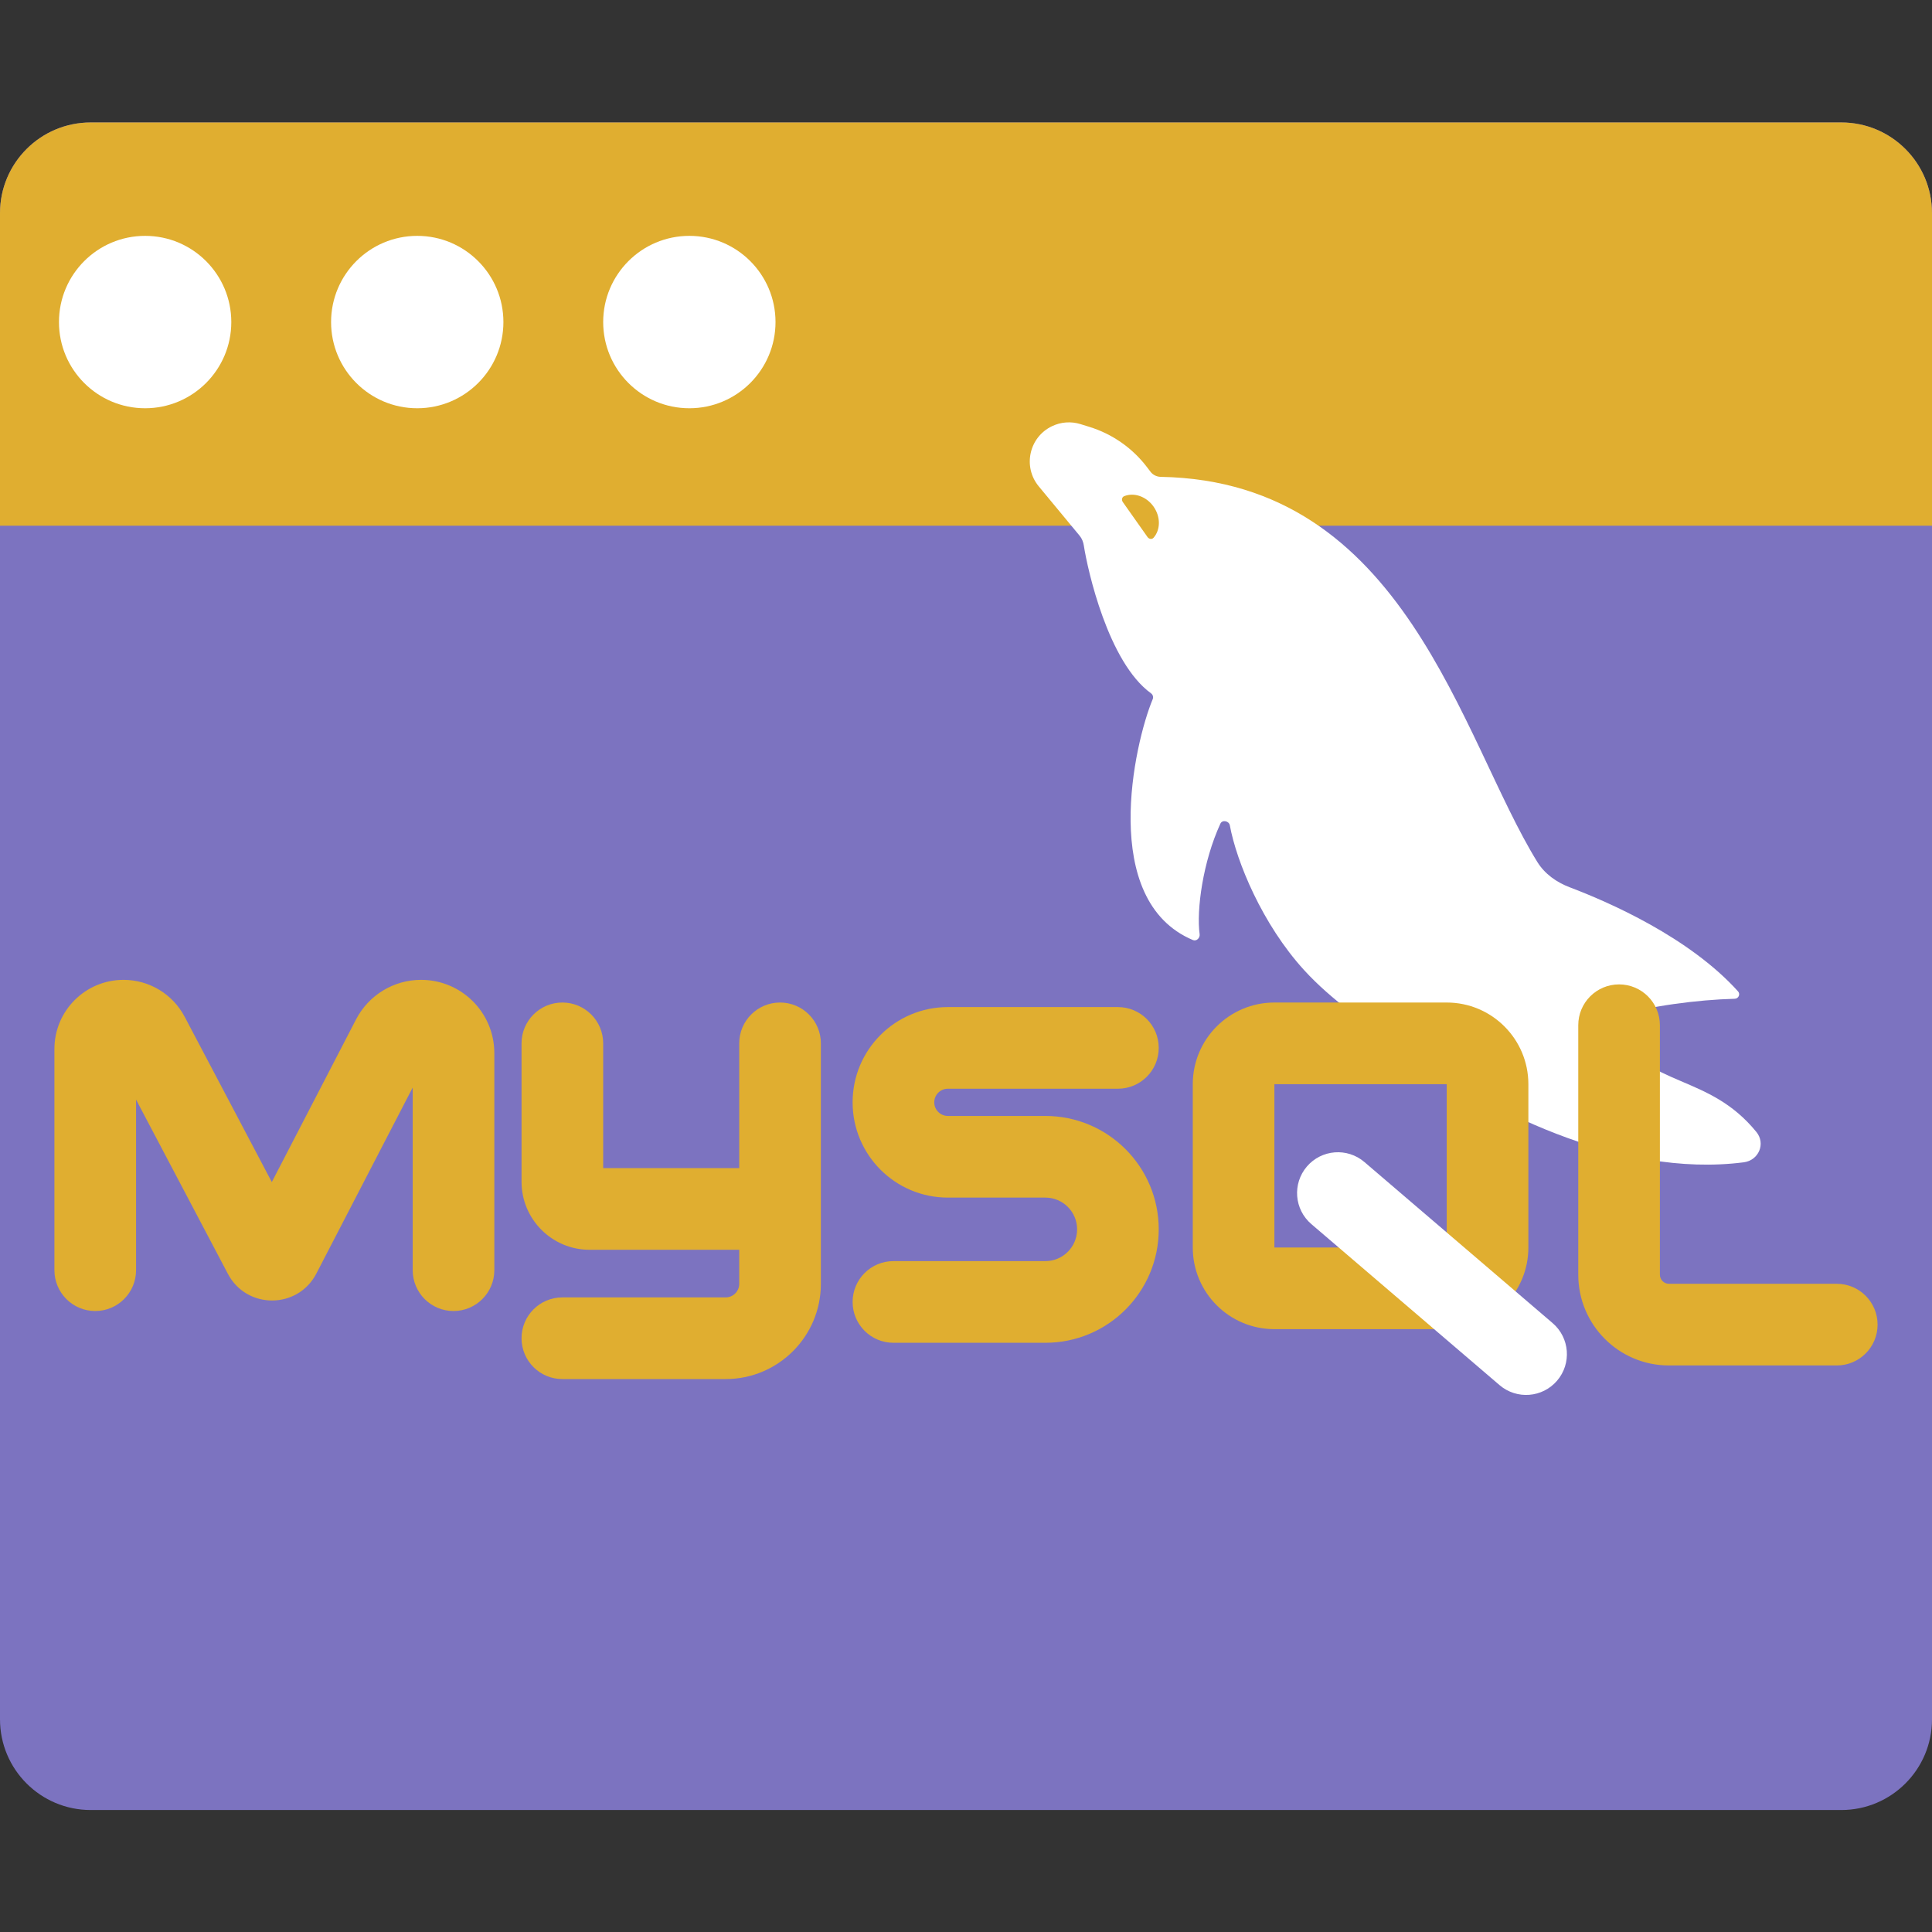 <svg xmlns="http://www.w3.org/2000/svg" xmlns:xlink="http://www.w3.org/1999/xlink" width="500" zoomAndPan="magnify" viewBox="0 0 375 375" height="500" preserveAspectRatio="xMidYMid meet" version="1.0"><rect x="0" y="0" width="375" height="375" fill="#333333" stroke="none"/><defs><clipPath id="f9f17d7a96"><path d="M 0 23.672 L 375 23.672 L 375 351.422 L 0 351.422 Z M 0 23.672 " clip-rule="nonzero"/></clipPath><clipPath id="8da4d55ddb"><path d="M 0 23.672 L 375 23.672 L 375 103 L 0 103 Z M 0 23.672 " clip-rule="nonzero"/></clipPath></defs><g clip-path="url(#f9f17d7a96)"><path fill="#7c73c0" d="M 0 41.379 C 0 31.652 7.883 23.77 17.605 23.77 L 357.395 23.77 C 367.117 23.77 375 31.652 375 41.379 L 375 333.715 C 375 343.441 367.117 351.324 357.395 351.324 L 17.605 351.324 C 7.883 351.324 0 343.441 0 333.715 Z M 0 41.379 " fill-opacity="1" fill-rule="nonzero"/></g><g clip-path="url(#8da4d55ddb)"><path fill="#e0ae30" d="M 357.395 23.77 L 17.605 23.77 C 7.883 23.77 0 31.652 0 41.379 L 0 102.043 L 375 102.043 L 375 41.379 C 375 31.652 367.117 23.77 357.395 23.77 Z M 357.395 23.77 " fill-opacity="1" fill-rule="nonzero"/></g><path fill="#ffffff" d="M 44.895 62.512 C 44.895 71.75 37.406 79.242 28.168 79.242 C 18.934 79.242 11.445 71.75 11.445 62.512 C 11.445 53.273 18.934 45.781 28.168 45.781 C 37.406 45.781 44.895 53.273 44.895 62.512 Z M 44.895 62.512 " fill-opacity="1" fill-rule="nonzero"/><path fill="#ffffff" d="M 97.711 62.512 C 97.711 71.75 90.223 79.242 80.984 79.242 C 71.75 79.242 64.262 71.75 64.262 62.512 C 64.262 53.273 71.75 45.781 80.984 45.781 C 90.223 45.781 97.711 53.273 97.711 62.512 Z M 97.711 62.512 " fill-opacity="1" fill-rule="nonzero"/><path fill="#ffffff" d="M 150.527 62.512 C 150.527 71.75 143.039 79.242 133.805 79.242 C 124.566 79.242 117.078 71.75 117.078 62.512 C 117.078 53.273 124.566 45.781 133.805 45.781 C 143.039 45.781 150.527 53.273 150.527 62.512 Z M 150.527 62.512 " fill-opacity="1" fill-rule="nonzero"/><path fill="#ffffff" d="M 238.711 160.207 C 240.016 167.281 245.008 179.387 253.102 188.27 C 258.5 194.199 265.305 198.707 271.797 203.406 C 287.934 215.082 314.16 228.742 338.465 225.602 C 341.363 225.227 342.758 221.977 340.91 219.711 C 331.613 208.316 320.355 211.359 312.574 199.719 C 311.965 198.809 312.414 197.594 313.461 197.277 C 320.086 195.285 329.445 194.047 336.707 193.859 C 337.449 193.84 337.848 192.977 337.352 192.426 C 327.855 181.883 312.168 175.062 304.711 172.234 C 302.137 171.258 299.844 169.648 298.395 167.309 C 283.512 143.223 272.871 93.402 225.285 92.555 C 224.523 92.539 223.781 92.184 223.32 91.574 L 222.668 90.719 C 219.836 86.977 215.898 84.223 211.414 82.844 L 209.695 82.312 C 207.875 81.754 205.914 81.898 204.195 82.723 C 199.742 84.852 198.477 90.602 201.625 94.406 L 209.555 103.984 C 210.004 104.523 210.266 105.199 210.371 105.891 C 211.102 110.641 215.102 128.562 223.41 134.57 C 223.77 134.832 223.914 135.297 223.742 135.707 C 220.145 144.289 213.293 174.785 231.551 182.465 C 232.227 182.75 232.945 182.062 232.848 181.336 C 232.207 176.633 233.469 167.289 236.875 159.871 C 237.25 159.055 238.547 159.324 238.711 160.207 Z M 238.711 160.207 " fill-opacity="1" fill-rule="nonzero"/><path fill="#e0ae30" d="M 223.902 98.328 C 222.496 96.336 220.098 95.539 218.199 96.309 C 217.75 96.492 217.656 97.051 217.938 97.449 L 222.738 104.246 C 223.02 104.641 223.578 104.742 223.902 104.379 C 225.258 102.848 225.312 100.32 223.902 98.328 Z M 223.902 98.328 " fill-opacity="1" fill-rule="nonzero"/><path fill="#e0ae30" d="M 314.262 191.07 C 318.637 191.07 322.184 194.617 322.184 198.992 L 322.184 247.422 C 322.184 248.395 322.973 249.184 323.945 249.184 L 356.516 249.184 C 360.891 249.184 364.438 252.73 364.438 257.109 C 364.438 261.484 360.891 265.035 356.516 265.035 L 323.945 265.035 C 314.219 265.035 306.34 257.148 306.34 247.422 L 306.34 198.992 C 306.34 194.617 309.883 191.07 314.262 191.07 Z M 314.262 191.07 " fill-opacity="1" fill-rule="evenodd"/><path fill="#e0ae30" d="M 109.156 194.59 C 113.531 194.59 117.078 198.141 117.078 202.516 L 117.078 226.73 L 143.484 226.73 L 143.484 202.516 C 143.484 198.141 147.031 194.59 151.41 194.59 C 155.785 194.59 159.332 198.141 159.332 202.516 L 159.332 249.184 C 159.332 259.398 151.055 267.676 140.844 267.676 L 109.156 267.676 C 104.777 267.676 101.23 264.129 101.23 259.75 C 101.23 255.375 104.777 251.824 109.156 251.824 L 140.844 251.824 C 142.305 251.824 143.484 250.645 143.484 249.184 L 143.484 242.582 L 114.438 242.582 C 107.145 242.582 101.23 236.668 101.23 229.371 L 101.23 202.516 C 101.23 198.141 104.777 194.59 109.156 194.59 Z M 109.156 194.59 " fill-opacity="1" fill-rule="evenodd"/><path fill="#e0ae30" d="M 23.977 190.188 C 28.953 190.188 33.52 192.945 35.84 197.348 L 52.758 229.438 L 69.109 197.867 C 71.555 193.148 76.422 190.188 81.734 190.188 C 89.586 190.188 95.949 196.555 95.949 204.41 L 95.949 246.543 C 95.949 250.918 92.402 254.469 88.027 254.469 C 83.652 254.469 80.105 250.918 80.105 246.543 L 80.105 211.09 L 61.402 247.199 C 57.805 254.141 47.887 254.176 44.238 247.258 L 26.41 213.434 L 26.41 246.543 C 26.41 250.918 22.863 254.469 18.484 254.469 C 14.109 254.469 10.562 250.918 10.562 246.543 L 10.562 203.605 C 10.562 196.195 16.57 190.188 23.977 190.188 Z M 23.977 190.188 " fill-opacity="1" fill-rule="evenodd"/><path fill="#e0ae30" d="M 165.492 213.961 C 165.492 203.75 173.77 195.473 183.98 195.473 L 216.988 195.473 C 221.367 195.473 224.91 199.02 224.91 203.395 C 224.91 207.773 221.367 211.32 216.988 211.32 L 183.98 211.32 C 182.52 211.32 181.34 212.504 181.34 213.961 C 181.34 215.422 182.52 216.605 183.98 216.605 L 202.906 216.605 C 215.059 216.605 224.91 226.461 224.91 238.617 C 224.91 250.773 215.059 260.633 202.906 260.633 L 173.414 260.633 C 169.039 260.633 165.492 257.082 165.492 252.707 C 165.492 248.328 169.039 244.781 173.414 244.781 L 202.906 244.781 C 206.309 244.781 209.066 242.023 209.066 238.617 C 209.066 235.215 206.309 232.453 202.906 232.453 L 183.98 232.453 C 173.77 232.453 165.492 224.176 165.492 213.961 Z M 165.492 213.961 " fill-opacity="1" fill-rule="evenodd"/><path fill="#e0ae30" d="M 231.516 210.441 C 231.516 201.688 238.609 194.59 247.359 194.59 L 280.809 194.59 C 289.562 194.59 296.656 201.688 296.656 210.441 L 296.656 242.141 C 296.656 250.895 289.562 257.988 280.809 257.988 L 247.359 257.988 C 238.609 257.988 231.516 250.895 231.516 242.141 Z M 280.809 210.441 L 247.359 210.441 L 247.359 242.141 L 280.809 242.141 Z M 280.809 210.441 " fill-opacity="1" fill-rule="evenodd"/><path fill="#ffffff" d="M 253.664 226.422 C 256.508 223.098 261.508 222.707 264.832 225.551 L 301.363 256.812 C 304.688 259.656 305.078 264.66 302.234 267.984 C 299.391 271.309 294.391 271.699 291.066 268.855 L 254.535 237.598 C 251.207 234.75 250.82 229.75 253.664 226.422 Z M 253.664 226.422 " fill-opacity="1" fill-rule="evenodd"/></svg>